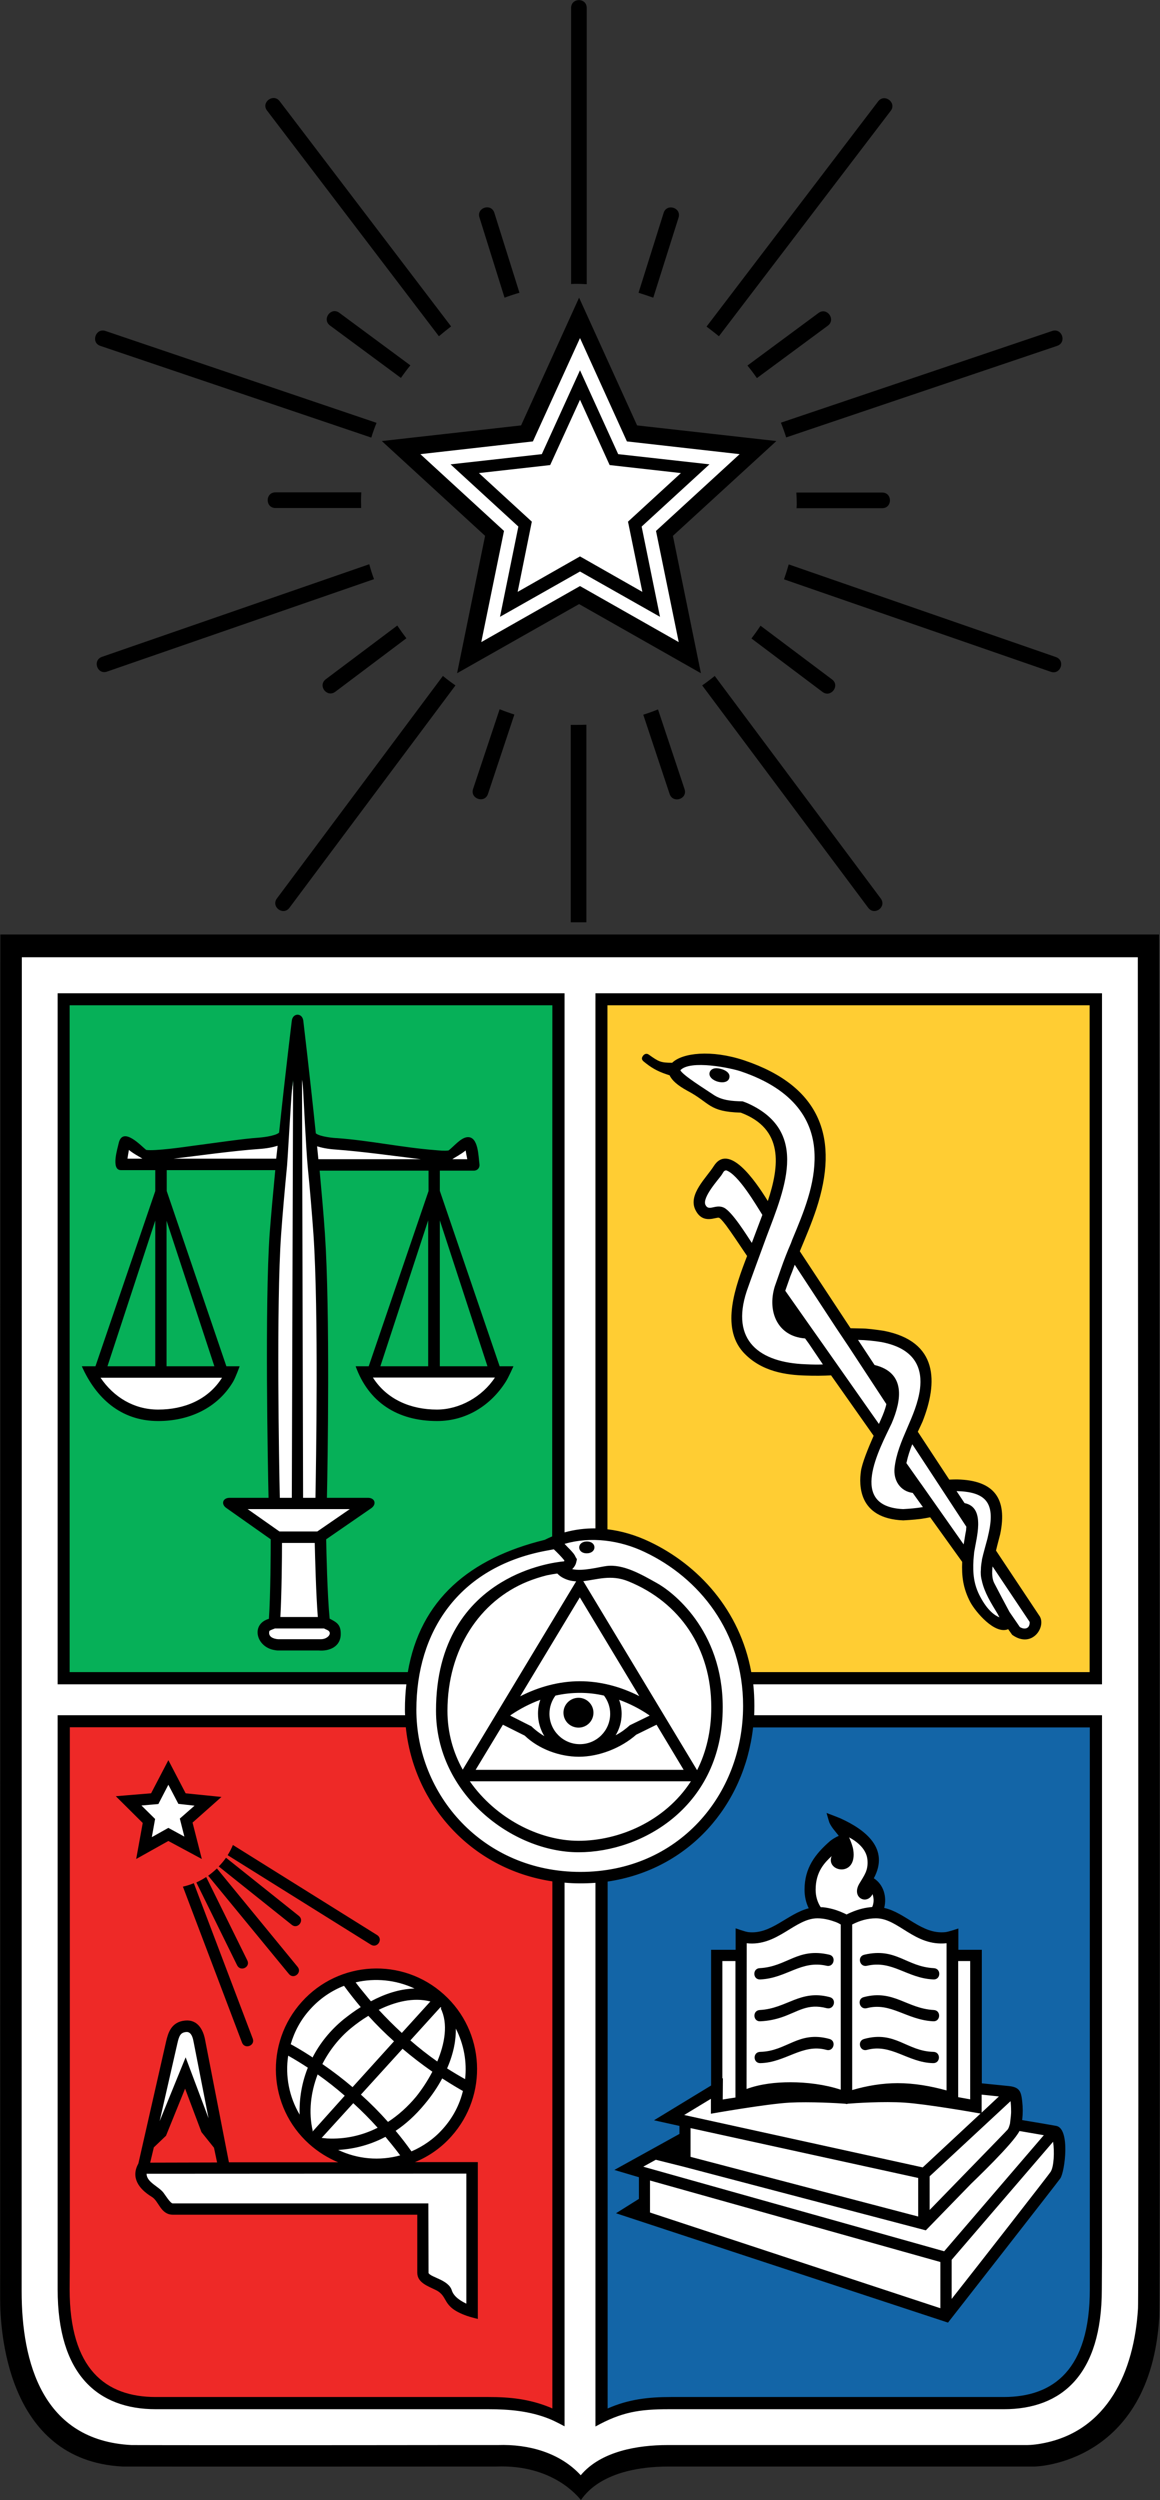 <svg version="1.2" xmlns="http://www.w3.org/2000/svg" viewBox="0 0 638 1374" width="638" height="1374">
	<rect x="0" y="0" width="638" height="1374" fill="#333333" stroke="none"/>
	<title>escudoU2014-pdf</title>
	<defs>
		<clipPath clipPathUnits="userSpaceOnUse" id="cp1">
			<path d="m0 0h638v1374h-638z"/>
		</clipPath>
	</defs>
	<style>
		.s0 { fill: #ffffff } 
		.s1 { fill: #06b058 } 
		.s2 { fill: #ffcd33 } 
		.s3 { fill: #ee2927 } 
		.s4 { fill: #1365a7 } 
		.s5 { fill: #000000 } 
	</style>
	<g id="Page 1" clip-path="url(#cp1)">
		<path id="Path 1" class="s0" d="m319.8 1367.9c-11.3-12.3-30.3-17.2-47.4-16.6 0 0-193 0.1-201.5 0-48.9-2.5-67-45.4-67-84.5l0.1-746.2h626.9c0 47.3 0.6 750.5 0.1 755.6-2.1 34.6-23.1 67.5-59.2 74.2-5.2 1-207.4 0.9-207.4 0.9-16.1 0-33.5 3.3-44.6 16.6z"/>
		<path id="Path 2" class="s1" d="m34 550.2h272.6v297.6c-42 4.5-75.5 33.9-81.6 75.3h-191z"/>
		<path id="Path 3" class="s2" d="m327.6 550.2h273.9v373.8h-193.1c-5.7-41.6-39-71.2-80.8-76.1z"/>
		<path id="Path 4" class="s3" d="m33.9 944.4h191.7c1.5 46.4 37.1 82.6 82.5 87.5v296.8c0 0-13.7-7-47.8-7h-149.7c-53.1 0-76.7-11.5-76.7-78.6z"/>
		<path id="Path 5" class="s4" d="m602.4 944.4v298.7c0 73.3-23.7 78.6-76.8 78.6h-149.7c-34.1 0-44.7 8.6-44.7 8.6v-298.6c44.8-5.5 76.5-41.4 78-87.3z"/>
		<path id="Path 6" fill-rule="evenodd" class="s0" d="m51.2 755h75.1c0 0-5.5 22.3-34.3 22.3-28.8 0-40.8-22.3-40.8-22.3zm19.2-125.1l13 5 72.9-7.6 7.4-49.5 10 49.5 72.9 7.6 13-5 1.6 9.3h-86.3l3.2 70.2v115.8h23.4l-25.5 19.7 1.6 44.5c0 0 6.4 3.9 6.4 8.7 0 4.9-7.5 5.9-7.5 5.9h-23c0 0-7.5-1-7.5-5.9 0-4.8 6.4-8.7 6.4-8.7l1.6-44.5-25.6-19.7h23.5v-115.8l3.2-70.2h-86.4zm206.8 125.1c0 0-12 22.3-40.8 22.3-28.8 0-34.3-22.3-34.3-22.3zm-178.5 234.9l10.9 1.1-9.8 8.6 3.1 12-10.7-5.8-11 6.1 2.2-12-9-9 11.3-0.9 6.5-12.5zm-21.5 203l182.6-0.2v78.4c-10.7-4.5-7.1-9.8-15.6-14l-2.4-1.1c-0.8-0.3-7.9-2-7.9-3.2v-39.6h-141.3c-1.7 0-4.7-7.4-5.7-8.6-3-3.9-10.2-6.3-9.7-11.7zm164.8-94.8c21.4 19.3 23.1 52.4 3.8 73.8-19.3 21.4-52.3 23.1-73.7 3.8-21.5-19.3-23.2-52.3-3.9-73.7 19.3-21.4 52.3-23.2 73.8-3.9zm-157.6 76.6l12-54c1.1-4.8 2.2-7.3 5.9-7.6 3.7-0.4 4.6 2.7 5 5.3l10.1 54.5-15.2-35.5zm235-998.5l32.6 62.7 63.1 6.7-48.9 48.8 12.6 65.2-59.4-31.7-58.9 31.7 10-66.4-48-47.6 62.6-6.3zm48.8 987.4l26.2-16.9v-71.6h13v-10.2c0 0 1.8 0.1 3.6 0.3 12.9 1.5 24.9-12.1 37.4-13.1-1.8-3.3-3.7-9.2-3.7-13.2 0-11.9 4.1-18.3 12.5-25.6 2.6-2 3.4 3 2.2 5.9-2.1 5 8.8 9.4 7.3-2.9-0.7-5.9-6.2-9.4-8.5-14.4-0.3-0.7-1.9-3.5-1.9-3.5 0 0 3.4 1.9 5.5 2.9 13.9 6.3 25.5 16.4 16.8 32.6 5.6 3.6 6.9 11.7 4.9 18.2 11.7 2.6 22.4 14.5 35.5 13.1 1.9-0.2 4.4-0.7 4.4-0.7v10.6h12.7v72l18.8 2c1.2 0.1 3.4 4.5 3.4 4.5 1 4.3 0.9 9.1 0.5 13.5 2.1 0.4 20 3.2 21.8 5.3 4.1 4.8 1.7 19.1-1 23.2-1.1 1.7-60.2 76.3-60.2 76.3l-165.1-54.6v-23.1l-8.8-2.9 31.3-16.9 0.2-7.9zm151.2-348.5c1.7-0.1 3.4-0.1 4.6-0.1 19.7 0.3 26.7 10.2 22.9 29.3-0.5 2.6-1.5 5.9-2.3 9.3l22.3 34.3c4.2 5.3-1.5 14-8.1 9l-4.3-4.5c-0.9 0.4-3.3 0.3-4.8 0-10.4-2-17.4-13.8-18.1-25.6-0.1-2-1.4-10-1.3-11.5l-18.3-24.6c-2 0.4-15.2 2.5-15.2 2.5-24.1-0.8-21.5-17.4-20.6-24.5 0.6-4.2 3.6-13 6.6-20l-25.7-36.3c-3.1 0.3-33.3 4.3-45.2-9.4-12-13.8-5.3-37.1 0.9-53.6-3.6-5.3-15-21.8-15.7-22.1-1.8-0.9-8.7 5.3-12.6-3-3.7-7.5 8.8-20.5 8.8-20.5 7.8-13 22 10.1 28.7 21.2 7.2-19.7 12.4-43.5-9.2-54-1.3-0.7-4.3-1.9-4.8-2.1-6.7-0.1-11.3-0.1-17-4l-6.1-3.9c-2.9-2.5-19-9.1-13.8-15.1 7.3-8.4 27.2-4.2 35.3-1.5 42.4 14.2 51.1 43.4 39.4 80.9-2.5 8.1-5.8 16-8.9 23.9l28.1 42.8c2.8 0 6.4 0 8.5 0.1 4 0.2 9.7 1.1 9.7 1.1 29.6 5.5 28.2 26.9 20.2 48-0.5 1.3-1.9 2.9-2.9 5.4zm-208.5 45c-1.6 0.2-6.1 0.7-10.9 1.9-38.7 9.2-58.3 36.9-58.3 78.1 0 45.4 39.9 75.2 76 75.2 35.1 0 76.4-23.5 76.4-77.1 0-42.5-27-62.3-35.3-66.8-7.7-4.2-16.4-9-25.5-7.8-5.7 0.8-22.9 1.2-22.2 0.7 1.8-1.3 0.7-10.8-1.3-12.8l-3-4.3c14.9-4.6 34.3-3.1 48.4 3.6 29.8 14.3 55 45.5 55 86.5 0 49.7-37.8 93.3-91.6 93.3-53.8 0-92.5-44.1-92.5-91 0-43.1 24.1-80 71.9-89.2l8.6-0.4c2.1 2.1 2.8 5 4.6 7.3zm8 12.6l61.5 103.7h-123.4z"/>
		<path id="Path 7" fill-rule="evenodd" class="s5" d="m319.5 1374c-1.6-1.9-15.5-19.6-46.6-18.4 0 0-196.9 0.1-205.5 0-64.6-3.3-67.3-77-67.3-91.9l0.1-750.1h637.3c0 0 0.7 754.5 0.1 759.9-4.9 81-68.4 82.1-68.4 82.1h-201.2c-37.5 0-46.9 16.5-48.5 18.4zm-0.1-13.6c11.1-13.3 31.6-16.6 47.7-16.6h197.3c0 0 3.6 0.1 8.8-0.9 36.1-6.7 50.6-39.6 52.7-74.2 0.5-5.1-0.1-695.3-0.1-742.6h-613.8l-0.1 733.2c0 39.1 11.5 82 60.4 84.5 8.5 0.1 111 0.1 176.4 0h25.1c17.1-0.6 34.3 4.3 45.6 16.6zm286.7-119.4l-0.1 17.2c0 46.9-22 65.9-53.9 65.9h-184.2c-16.5 0-26.1 1.6-40.4 9.5v-298.8q-4.1 0.3-8.4 0.3-4.4 0-8.6-0.4v298.8c0 0-5.5-3-8.4-4.1-10.7-4.3-22-5.3-33.4-5.3h-165.3q-3.3 0-6.6 0h-11.1c-31.9 0-54-19-54-65.9v-315.5h191.1q-0.1-1.5-0.1-3 0-7.3 0.8-14h-191.8v-379.8h278.8v296.3q8.4-2.3 17-2.2v-294.1h278.6v379.8h-191.8q0.6 5.7 0.6 11.8 0 2.6-0.1 5.2h191.3c0 0 0 298.3 0 298.3zm-295.6-392.5l1.8 1.9 0.5 0.5 0.5 0.5c1.3 1.4 2.7 2.8 3.3 4.4q0.4 0.6 0.7 1.1c0 0-0.3 1.8-0.7 2.8q-0.4 0.9-1 1.7-0.4 0.5-0.9 1c5.7 1.3 14.3-1.1 18.7-1.7 9.4-1.3 19.7 4.8 27.6 9.2 8.4 4.5 36.5 25.6 36.5 68.4 0 54.1-43.8 79.7-79.3 79.7-36.4 0-78.4-32-78.4-77.8 0-38.8 17.8-59.6 35.9-70.5 15.2-9.2 30.3-11.2 34.6-11.6l0.1-0.5c-1.8-2.2-3.8-4.2-5.8-6.1l-4.9 0.9c-47.6 9.2-70.7 44.5-70.7 87.3 0 46.6 36.5 89.1 90.2 89.1 53.5 0 89.5-41.9 89.5-91.3 0-40.8-24.3-70.4-54.1-84.5-13.6-6.5-29.6-8.7-44.1-4.5zm-9.8 17.3q-5.5 1.4-10.5 3.4c-26.4 10.7-44.1 37.3-44.1 71.1 0 11.9 3.1 22.8 8.4 32.3l62.4-103.5c-2.6-0.1-5.1-0.7-7.6-2.1-1.1-0.6-2-1.4-2.8-2.2q-2.9 0.4-5.8 1zm4.8 66.1c-2.1 2.8-3.3 6.3-3.3 10 0 9.2 7.5 16.7 16.7 16.7 9.3 0 16.7-7.5 16.7-16.7 0-3.8-1.3-7.2-3.4-10-4.3-1-8.8-1.5-13.2-1.5-4.5 0-9.1 0.5-13.5 1.5zm-47.1 47.1c14.1 20.2 38 32.7 59.8 32.7 22.1 0 47.5-10.6 61.8-32.7zm125-6.1c4.9-9.7 7.8-21.2 7.8-34.6 0-32.4-17.3-57.7-45.6-69.2-9.5-3.9-17.3-0.9-24.8-0.1zm-22.3-25l-11.2 5.5c-8.4 7.4-20.5 12.1-31.5 12.1-10.6 0-22.1-4.2-29.8-11.6l-12-6-15 24.8h114.4zm-75-15.6c10.1-5.2 21.4-8.3 32.8-8.3 11.3 0 22.6 3 32.7 8.2l-32.7-54.3zm259.2 385.1h6.7c27.6 0 47.4-15.2 47.4-59.2v-16.3-0.8-291.7h-185.2c-4.8 42.7-35.2 78.1-80 84.7v289.6c11.6-5.1 22.4-6.3 35-6.3h174.7zm-204.8-383.2c0.9 2.4 1.4 5 1.4 7.7 0 4.3-1.2 8.4-3.3 11.8 2.9-1.5 5.5-3.4 7.8-5.5l10.9-5.3-0.5-0.4c-5-3.4-10.5-6.2-16.3-8.3zm-237.4 383.2h0.3 165.2c12.1 0 22.5 1.1 33.9 5.7l1.3 0.6v-289.7c-45.4-6.8-76.4-43.2-80.6-84.7h-184.8v290.8l-0.1 18.1c0 43.9 19.8 59.2 47.4 59.2zm310.1-398.4h186.1v-366.5h-265.2v288c7.7 0.9 15.5 3.2 23.1 6.8 27 12.8 49.8 37.7 56 71.7zm-109.5-74.6l0.1-291.9h-265.5v366.5h186c6.8-39.9 34.1-62.6 75.3-72.7q2-1 4.1-1.9zm-4.3 109.8c-2.2-3.6-3.5-7.8-3.5-12.3 0-2.7 0.4-5.3 1.3-7.7-5.7 2.1-11.1 4.9-16 8.2l-0.6 0.5 11.7 5.9c0 0 1 1 2 1.8q2.4 2 5.1 3.6zm-95.4 114.6l-78.8-49.2q1.7-2.7 2.9-5.6l79.3 49.5c3.5 2.2 0.2 7.5-3.4 5.3zm-45.1 16.1l-44.4-54q2.5-1.8 4.8-4l44.4 54.1c2.6 3.2-2.2 7.1-4.8 3.9zm-28.5-4.8l-22.4-45.5q2.8-1.3 5.4-3l22.6 45.8c1.9 3.7-3.7 6.5-5.6 2.7zm-6.1-59.1l40.1 32c3.2 2.6-0.7 7.5-3.9 4.9l-40.2-32.1q2.2-2.2 4-4.8zm-22.2-35.4l19.7 2-15.9 14.1 5.1 20-18.4-9.9-17.7 9.9 3.6-19.8-14.8-14.7 19.4-1.6 9.5-18.2zm-4 5.8l-5.5-10.5-5.5 10.6-9.3 0.8 7.5 7.4-1.8 10 9.1-5.1 8.8 4.8-2.5-9.9 8.1-7.1zm146 104.7c22.7 20.4 24.5 55.4 4.1 78.1-5.7 6.4-12.6 11.1-20 14.1h34.6v86.2c0 0-4.7-1.2-6-1.7-14.5-5.1-9.6-10.6-17.3-14.3-4-2-10-3.9-10-9.4v-31.9h-134.4c-6.8 0-7.7-7.5-11.6-9.8-7.4-4.5-11.6-10.8-7.4-18.3l15.3-67.3c1-4.1 2.6-10.6 10.4-11.3 7-0.7 10 5.2 11 10.6l13.1 67.3h60.1c-5.7-2.4-11.1-5.7-16-10.1-22.7-20.4-24.5-55.4-4-78.1 20.4-22.7 55.4-24.6 78.1-4.1zm-50.2 51l22.8-25.2q-7.4-6.6-14.1-14c-3.5 2.1-6.8 4.5-9.7 6.9-6.3 5.2-11.7 12-15.6 19.6q8.6 5.9 16.6 12.7zm27.1-29.8l15.7-17.3c-9.4-2.4-19.4 0.2-28.4 4.6q6.1 6.6 12.7 12.7zm21.3-14.2l-16.6 18.3q7.1 6.2 14.8 11.6c4.1-9.8 6.1-20.7 1.9-29.2l0.4-0.2zm-20.9 22.9l-22.9 25.2q7.9 7.1 14.9 15c5.7-3.7 10.9-8.4 15.4-13.8 2.9-3.6 6.2-8.4 9-13.8q-8.5-5.9-16.4-12.6zm-27.1 29.9l-17.4 19.1q1.2 0.1 3 0.3c9.9 0.5 19.3-1.6 27.8-5.9-4.2-4.7-8.7-9.2-13.4-13.5zm-29.5 6.3c-0.3-9 1.3-17.8 4.5-25.8q-5.3-3.5-10.8-6.6c-1.7 11.1 0.5 22.6 6.3 32.4zm7.1-31.4c4-7.8 9.7-14.9 17-20.9 2.9-2.3 6.1-4.7 9.5-6.8q-4.8-5.7-9.2-11.7c-6.9 2.7-13.3 7-18.6 12.9-5.2 5.7-8.7 12.3-10.7 19.2 1.7 0.9 5.8 3.2 11.2 6.7zm32.1-30.9c7.5-4 15.7-6.8 24-7-10.2-4.8-21.7-5.9-32.4-3.4 1.4 1.9 3.4 4.4 5.9 7.4q1.2 1.5 2.5 3zm46.7 15c0.1 5.8-1 13.2-4.8 21.9q4.9 3.1 9.9 5.9c1.1-9.5-0.7-19.2-5.1-27.8zm-7.5 27.4c-2.4 4.5-5.5 9.2-9.6 14.1-5.2 6.3-10.6 11.1-16 14.7q4.6 5.5 8.7 11.3c6.3-2.7 12.3-6.8 17.2-12.3 5.6-6.2 9.3-13.4 11.1-20.9-1.8-1-5.8-3.3-10.9-6.6zm-31.2 32.1c-9.8 5.2-19.1 6.8-26 7.2 10.7 5.1 22.8 6.1 34.1 3-1.4-1.9-3.7-4.9-6.8-8.6zm-40.2-3l0.3-0.1 17.5-19.5q-7.1-6.2-14.9-11.7c-3.8 9.9-5.1 20.8-2.7 31l-0.2 0.2zm-84-5.6l14.3-35.1 12.6 33.5-8.2-41.9c-0.8-4.7-2.5-5.7-4.2-5.5-3 0.3-3.8 2-4.8 6.5zm31.6 22.7l-1.7-8.1-6.9-8.6-9-23.9-10.5 25.9-6.7 6.4-2 8.4zm-38.8 6.2c0.1 4.7 6.6 6.9 9.3 10.4 0.8 1 3.8 5.9 5.1 5.9h140.6l0.1 38.3c1.6 2.5 11 3.7 12.8 9.5 1.1 3.5 4.9 5.8 8 7.3v-71.5zm52.5-72.1l-32.5-85.7q3.1-0.7 6-1.9l32.4 85.4c1.5 3.9-4.4 6.1-5.9 2.2zm185.1-189.5c4.5 0 8.2 3.7 8.2 8.2 0 4.6-3.7 8.2-8.2 8.2-4.6 0-8.3-3.6-8.3-8.2 0-4.5 3.7-8.2 8.3-8.2zm4.5-85.9c5.6-0.1 5.7 6.4 0.1 6.5-5.6 0.1-5.7-6.4-0.1-6.5zm37 318.1l31.4-19.1v-74.6h13.5v-11.8c0 0 5.2 1.9 7 2.1 12.5 1.4 21.6-10.2 33.2-13.1-1.5-3.1-2.3-6.5-2.3-10.2 0-12 5.8-19.6 14.2-26.9 2.7-2 4.4-2.6 4.4-2.6 0.1-0.1 0.2-0.1 0.2-0.1q-0.1-0.1-0.1-0.2c-1.8-2.3-3.8-4.4-5-7-0.3-0.7-1.6-5.4-1.6-5.4 0 0 5.6 2.1 7.7 3 13.9 6.3 27 16.7 18.3 32.9 5.3 3.4 7.3 10.1 5.7 16.3 11.9 2.6 20.6 14.7 33.7 13.3 1.8-0.2 7.1-2 7.1-2v11.7h12.9v73.4l14.9 1.5c5.8 0.6 6.7 2.9 7.3 8.3 0.4 3.5 0.4 6.8 0 10.4 5.5 0.9 16.7 2.8 18.8 3.2 7.7 1.6 4.7 25 2.2 28.8-1.1 1.7-61.8 79.3-61.8 79.3l-182.6-60.1 12.6-7.9v-11.9l-13.5-4 35.8-19.8v-4.4zm101.5-156.4q0 0 0 0 0 0 0 0zm-63.9 133.4l0.3-0.1-0.1 11.7c1.8-0.3 4.2-0.7 7-1.1v-75h-7.2c0 0 0 64.5 0 64.5zm129.7 10.3q3.3 0.6 6.6 1.2v-9.5-66.5h-6.6c0 0 0 74.8 0 74.8zm22.4-0.4l-9.5-1v9.9zm-158.4 1.3l-14.7 8.9 131.2 28.8 31.8-29.6c-4-0.7-29.7-5.2-41.8-6-11.5-0.8-27.8 0.3-31.2 0.6l-0.6 0.2-0.3-0.1-0.6-0.1c-3.7-0.3-19.4-1.2-30.5-0.6-12.8 0.7-43.3 6.1-43.3 6.1 0 0 0-8.2 0-8.2zm-30.3 33.5l-6.9 3.8 1 0.3 164.5 46.2 54.8-63.8c-4.1-0.7-9.4-1.6-13.4-2.3-3.4 6.9-25.4 27.8-26.6 29-11.9 12.2-24.9 25.6-24.9 25.6l-133.3-35zm-3.2 11.4v17.6l159.7 52.6v-25.4zm165.9 65.1c15-19 53.6-68.5 54.4-69.8 1.9-2.8 2.2-11.3 1.4-16.6l-55.8 64.9zm32.1-96.4c0.3-2.4 0.7-5.6 0.6-7 0-1.8-0.1-3.6-0.3-5.3l-44.5 41.3v18.5c12.3-12.7 41.9-43 42.9-44.2 0.8-1 1.2-3.1 1.3-3.3zm-93.4-116.5c1.4 0.6 2.6 1.1 3.5 1.6 3.6-1.8 7.5-3.2 11.5-3.8q1.3-0.2 2.6-0.3c0.9-2 1.1-4.4 0.2-7.1-3.1 6.2-11.8 2-7.3-5.7 2.7-4.6 5-7.2 4.5-13.1-0.5-5.8-5.4-9.9-10.1-12.4 0 0 1.9 4.2 2.3 6.9 2.3 15.4-15.4 12.1-11.9 3.4-3.8 3.6-8.8 8.5-8.8 18.5 0 3.6 1 6.9 2.8 9.6h1.1c3.8 0.4 7.1 1.4 9.6 2.4zm0.3 97.9v-90.8c-0.8-0.5-1.8-1-2.6-1.3-2.7-1-6.3-2.1-10.2-2.1-12.4 0-22.1 15.6-38.9 13.7l-0.1 80.1c7.7-2.8 16.1-3.7 24.2-3.7 8.7 0 18.9 1.2 27.6 4.1zm6.3-90.8v91c8.1-2.4 16.7-3.8 25-3.8 9.1 0 18.2 1.6 26.9 4v-80.9c-17.7 1.8-26.4-13.7-38.8-13.7-4.7 0-9 1.3-13.1 3.4zm36.3 139.3l-125.2-27.4v15.8l125.2 32.8zm-50.3-116.6c-14.1-3.3-21.9 6.8-36.5 7.5-4.2 0.3-4.5-6-0.4-6.2 15.2-0.8 20.8-11.5 38.3-7.4 4 0.9 2.6 7-1.4 6.1zm0 23.3c-10.7-2.8-15.6 1.9-24.8 5-3.3 1.1-7.1 2-11.7 2.2-4.1 0.3-4.5-6-0.3-6.2 14.9-0.8 22.1-11.4 38.4-7.1 4.1 1 2.5 7.1-1.6 6.1zm-0.2 22.9c-13.2-3.6-22.4 7-36.3 7.3-4.1 0.1-4.3-6.1-0.1-6.2 14.7-0.3 21-11.8 38.1-7.1 4 1.1 2.3 7.2-1.7 6zm20.8-6c17.1-4.7 23.4 6.8 38.1 7.1 4.1 0.1 4 6.3-0.2 6.2-13.9-0.3-23-10.9-36.3-7.3-4 1.2-5.7-4.9-1.6-6zm0.1-46.3c17.5-4.1 23 6.6 38.2 7.4 4.2 0.2 3.9 6.5-0.3 6.2-14.6-0.7-22.5-10.8-36.5-7.5-4.1 0.9-5.5-5.2-1.4-6.1zm-0.3 23.3c16.4-4.3 23.6 6.3 38.5 7.1 4.1 0.2 3.8 6.5-0.4 6.2-14.7-0.8-23.3-10.7-36.5-7.2-4 1-5.6-5.1-1.6-6.1zm36.5-263.7c-1.9 0.4-3.9 0.7-5.2 0.9-3.8 0.5-9.6 0.8-9.6 0.8-25-1-24.3-19.8-23.3-27 0.6-4.3 3.9-12.5 7-19.5l-23.4-33.2c-3.9 0.2-9 0.3-14.1 0.1-10.1-0.3-24.3-1.9-34.3-12.9-12.4-13.9-4.2-36.2 2.2-52.8-3.7-5.5-8.9-13.3-11.6-16.9-2.3-3-3.3-3.9-3.8-4.1-1.5-0.7-9 4.1-13.1-4.5-4-8.4 6.2-17.6 10.1-23.8 8.2-13.1 22.6 7.4 29.8 19.1 6.4-19.3 8.9-39.7-14.9-48.6-17.9-0.5-16.7-5.4-29.5-12.1-5.3-2.9-8.4-5.7-9.6-8.4-0.7-0.2-1.4-0.5-1.8-0.6-5.1-1.7-8.5-3.7-12.6-7.1-1.1-1-1-1.9-0.4-2.8 0.6-1 1.9-1.9 3.3-0.9 5.5 3.9 6.5 4.5 12.9 4.5 5.5-5.4 21.4-7.4 39.7-1.3 42.8 14.4 52.1 43.6 39.6 81.6-2.6 7.9-5.9 15.6-9.1 23.3l27.9 42.3c3.2 0.1 6.5 0.1 8.3 0.2 4.1 0.3 9.9 1.2 9.9 1.2 30.2 5.8 29.9 28.4 21.4 49.9-0.5 1.2-1.5 3.2-2.6 5.6l17.3 26.3c1.7-0.1 3.3-0.1 4.5-0.1 20.1 0.5 27.6 10.4 23.5 30.1-0.6 2.4-1.5 5.6-2.3 9l23.7 35.6c4.4 5.7-3.6 18.7-14.8 10.7l-2.2-3.1c-7.4 3.1-17.9-9.5-20.8-14.8-4.1-7.8-4.8-14.4-4.5-22.2zm-5.9-19.6l1.3 1.8 23 32.7 0.3-1.7c0.3-1.9 0.6-3.6 0.7-4.3l0.3-1.5c0.1-0.6 0.1-1 0.1-1.3l0.1-0.9-29.7-45.3-0.2 0.3c-1.2 3.1-2.3 6.4-2.9 9.3l-0.2 0.7zm-22.3-31.7l1.2-2.7c1.2-2.7 2.3-5.5 2.9-8.2l-21-32-6.5-9.7-22.9-34.9-1.4 3.8-1 2.5-2.7 7.7-0.1 0.3 14 19.9 6.5 9.2zm18.6 37.9c-6.9-0.9-10.7-6.9-10-13.7 1.7-15.4 12-28.1 14-43.5 1.2-9.8-1.3-21.9-21.2-25.7-4.3-0.7-8.5-1.1-12.9-1.2l9.1 13.8c17.3 4.2 14.9 19.3 9.4 32.1-6.6 14-24.3 45.7 6.3 47.1 3.7-0.2 7.3-0.5 10.9-1.1zm-59.2-84.9c-15.1-1.1-20.9-14.7-16.7-28.5l3.5-10c1.6-4.6 3.4-9.2 5.4-13.8l0.7-1.9c6.3-15.1 12.8-30.5 12.3-46.9-0.5-18.1-10.6-35.6-40.6-45.7-5.3-1.8-27.7-6.5-33.2-0.6 1.3 2.8 14.3 10.8 17.8 13.2 4.8 3.4 10.6 3.8 16.4 3.9 0 0 2 0.6 4.4 1.8 34.6 16.8 16.1 51.8 6.9 77.7 0 0-7.3 19.8-9 24.8-9 27.2 7 39.3 32.5 40.2 3.9 0.2 7 0.2 9.4 0.1l-7.7-11.4zm-44.7-71.9c4.6 2.2 12.6 15.2 15.4 19.4l5.8-15.4c-3.2-5-13.3-22.5-20-24.5-0.4 0.1-0.9 0.4-1 0.4-0.6 0.7-1 1.6-1.6 2.4-1.7 2.4-10.6 12.2-8.7 16.2 1.8 3.8 5.5-0.6 10.1 1.5zm139.9 173.9v0.5c-0.1 5-1.5 10.7-2.2 14.9-0.1 1.4-0.3 2.9-0.4 4.4-0.4 7.2 0.1 13.5 3.8 20.3 4 7.5 8 10.2 10.5 11.2l-1-1.9c-3.7-6.1-7.3-11.8-8.7-18.3-0.6-2.2-0.7-4.2-0.5-6.3q0-0.9 0.1-1.7c0.1-1.3 0.4-2.6 0.5-3.7 0.4-2.1 2.7-10.2 3-11.4q0.4-1.7 0.8-3.6c3.4-16-1.6-22.1-17.8-22.5l4.4 6.6c5.9 1.2 7.5 5.9 7.5 11.5zm7.9 23.3c-0.4 3.6-0.3 6.9 1 9.3q4.1 7.9 8.3 15.7l5.7 8.3c0 0 2 1.4 3.8 0.6 1.9-0.8 1.6-3.4 1.6-3.4zm-152.2-273.8c2.7-0.1 8.5 1.7 7.4 5.4-1.3 4.7-12.1 1.6-10.8-3.1 0.3-1 1.3-2.2 3.4-2.3zm-190.9 163.8l32.9-96.3v-11.2h-59.9c1.1 12.2 2.2 24.1 2.9 34.6 2.9 42.8 1.5 127.7 1.1 145.2h22.6c3.8 0 4.9 3.5 1.8 5.7l-24.8 17.1c0.1 6.5 0.6 30.1 1.9 43.6 3.8 2 6.2 3.2 6.1 8.5 0 7-6.4 9.5-12.1 9h-13.6-8.9c0 0-0.7 0-1.7-0.2-10.3-1.6-13.3-14.3-3.2-17.2 0.9-13.1 1-37.2 1-43.7l-24.4-17.2c-3.1-2.1-2-5.6 1.8-5.6h21.4c-0.4-17.9-2.1-106.2 0.6-145.1 0.8-10.4 1.9-22.6 3.1-35h-59.7v11.5l32.8 96.3h7.3c0 0-2.1 5.9-3.6 8.5-8.7 14.6-24.3 21.6-41.2 21.6-20.7 0-34.3-12.8-42-30.1h7.5l32.9-96.3v-11.5h-18.9c-5.7 0-1.7-12.4-1.3-14.5 2.1-10.2 12.7 1.5 15.2 3.4 4.8 0.7 21-1.6 25.2-2.2 13.6-1.8 28.6-4 36.3-4.5 1.4-0.1 9.3-0.8 11.6-2.8 3.4-32.4 7-61.6 7-61.6 0.6-4.3 5.7-4.3 6.3 0 0 0 3.5 29.2 6.9 62 2.4 1.9 10.2 2.6 11.5 2.6 18.1 1.3 36 5.2 54.1 6.6 2.3 0.2 5.1 0.5 7.4 0.2 2.9-2.2 6.6-6.9 10.2-7.3 6.3-0.7 6.2 10.8 6.8 14.8 0.3 2-1.1 3.6-3.1 3.6h-18.7v11.1l32.9 96.4h7.6c0 0-2.7 6.1-4.3 8.6-8.3 13-21.7 21.5-37.7 21.5-21.9 0-37.7-10.4-44.8-30.1 0 0 7.2 0 7.2 0zm-42.3 72.3l0.7-229.6c0 0-0.3 2.4-0.7 6.3-0.4 3.9-2.5 40.5-2.6 40.5-1.3 13.6-2.5 26.9-3.3 38.2-2.7 38.7-1.1 127-0.7 144.6zm-6.8 18.5h20.8l17.9-12.3h-56.2zm24.5 53.3h-27c-0.9 0.4-2 0.7-3 1.3-1 3.2 2.1 4.4 4.7 4.6h22.5 0.3c0 0 0.4 0 1 0 3.7-0.1 6.4-3.5 3.4-5-0.7-0.3-1.3-0.6-1.9-0.9zm-24-6.3h20.6c-1-12.6-1.5-32.7-1.7-40.7h-18c0 8.2-0.2 28.4-0.9 40.7zm-58.7-251.9h56.4l0.8-7.1c-2.5 0.8-5.9 1.5-10.4 1.8-14.1 1-32.7 3.6-46.8 5.3zm-24.6-4.8c-0.3 1.7-0.6 3.4-0.8 4.8h8.2c-1.4-1-4.6-2.5-7.4-4.8zm98.3 8.8c-0.9-10.1-2.3-38.8-2.5-42.1-0.2-3.2-0.6-5.3-0.6-5.3l0.6 229.8h6.8c0.3-17.2 1.8-102.1-1.1-144.8-0.8-11.3-1.9-24.4-3.2-37.6zm62.3-3.7c-14.1-1.7-32.7-4.3-46.8-5.3-4.5-0.3-7.8-1-10.3-1.8l0.7 7.1zm24.6-4.8c-2.8 2.3-6 3.8-7.3 4.8h8.2c-0.3-1.4-0.6-3.1-0.9-4.8zm-134 124.9h-66.8c7.2 10.6 18.3 17.5 31.7 17.5 14.3 0 27.5-5.4 35.1-17.5zm-30.5-6.3h26.3l-26.3-80zm-32.5 0h26.3v-80.1zm209 0l-26.2-80.2v80.2zm-63 6.2c7.7 12.1 20.9 17.6 35.2 17.6 12.5 0 25-7.1 31.9-17.6zm30.4-86.4l-26.3 80.2h26.3zm78.4-272.3q1.5 0 3 0 2.8 0 5.6-0.1v108.6h-8.6zm-255.9-216.5l149.1 50.5q-1.6 3.9-2.9 8.1l-149-50.4c-5.4-1.8-2.6-10 2.8-8.2zm192.5 194.8l-91.3 122.2c-3.4 4.6-10.3-0.5-6.9-5.1l91.3-122.3q3.3 2.7 6.9 5.2zm-99-106.1h47.2q-0.2 3.3-0.1 6.6v2h-47.1c-5.7 0-5.7-8.6 0-8.6zm131.4 122.1l-14.5 43.6c-1.8 5.5-10 2.7-8.2-2.7l14.6-43.8q4 1.6 8.1 2.9zm-129.1-337.1l94.3 123.8q-3.4 2.6-6.7 5.4l-94.5-124c-3.5-4.5 3.4-9.7 6.9-5.2zm32.8 116.3l39.1 28.9q-2.7 3.3-5.2 6.9l-39-28.8c-4.6-3.4 0.5-10.4 5.1-7zm85.3-54.9l13.8 43.9q-4.2 1.2-8.2 2.7l-13.8-44.1c-1.7-5.4 6.5-8 8.2-2.5zm-215.8 244l147-50.9q1.1 4.2 2.6 8.2l-146.8 50.8c-5.4 1.9-8.2-6.2-2.8-8.1zm123.1 12.3l39.3-29.5q2.4 3.6 5 7l-39.1 29.4c-4.6 3.4-9.8-3.4-5.2-6.9zm134.9-368.9c0-5.8 8.6-5.8 8.6 0v151.8q-2.9-0.2-5.8-0.2-1.4 0-2.8 0.1zm264.6 177.5c5.4-1.8 8.2 6.3 2.7 8.2l-149 50.3q-1.3-4.1-2.9-8.1zm-192.5 194.8q3.6-2.5 6.9-5.2l91.3 122.3c3.4 4.6-3.4 9.7-6.9 5.1zm99-106c5.7 0 5.7 8.6 0 8.6h-47.1l0.1-2q0-3.3-0.2-6.6zm-131.4 122.1q4.1-1.3 8.1-2.9l14.6 43.8c1.8 5.4-6.3 8.1-8.2 2.7zm129.2-337.1c3.5-4.5 10.3 0.7 6.9 5.2l-94.5 123.9q-3.3-2.7-6.8-5.3zm-32.8 116.3c4.6-3.4 9.7 3.6 5.1 7l-39 28.8q-2.5-3.6-5.2-6.9zm-85.2-55c1.7-5.4 9.9-2.9 8.2 2.6l-13.9 44q-4-1.4-8.1-2.7zm215.7 244.1c5.5 1.9 2.6 10-2.8 8.1l-146.7-50.8q1.4-4 2.6-8.2zm-123.1 12.3c4.6 3.4-0.6 10.3-5.2 6.9l-39.1-29.4q2.6-3.4 5-7zm-72.1-3.4l-67-38-67.1 38 15.4-75.5-56.8-52.1 76.6-8.6 31.9-70.2 31.9 70.2 76.6 8.6-56.9 52.1zm-12.2-17.1l-12.5-61.1 46-42.2-62-7-25.8-56.8-25.9 56.8-61.9 7 46 42.2-12.5 61.1 54.3-30.8zm-10.3-13.9l-44-24.9-44 24.9 10.1-49.6-37.3-34.2 50.2-5.6 21-46.1 21 46.1 50.2 5.6-37.3 34.2zm-9.7-13.7l-7.9-38.6 29.1-26.7-39.2-4.4-16.3-35.9-16.4 35.9-39.2 4.4 29.1 26.7-7.8 38.6 34.3-19.5z"/>
	</g>
</svg>